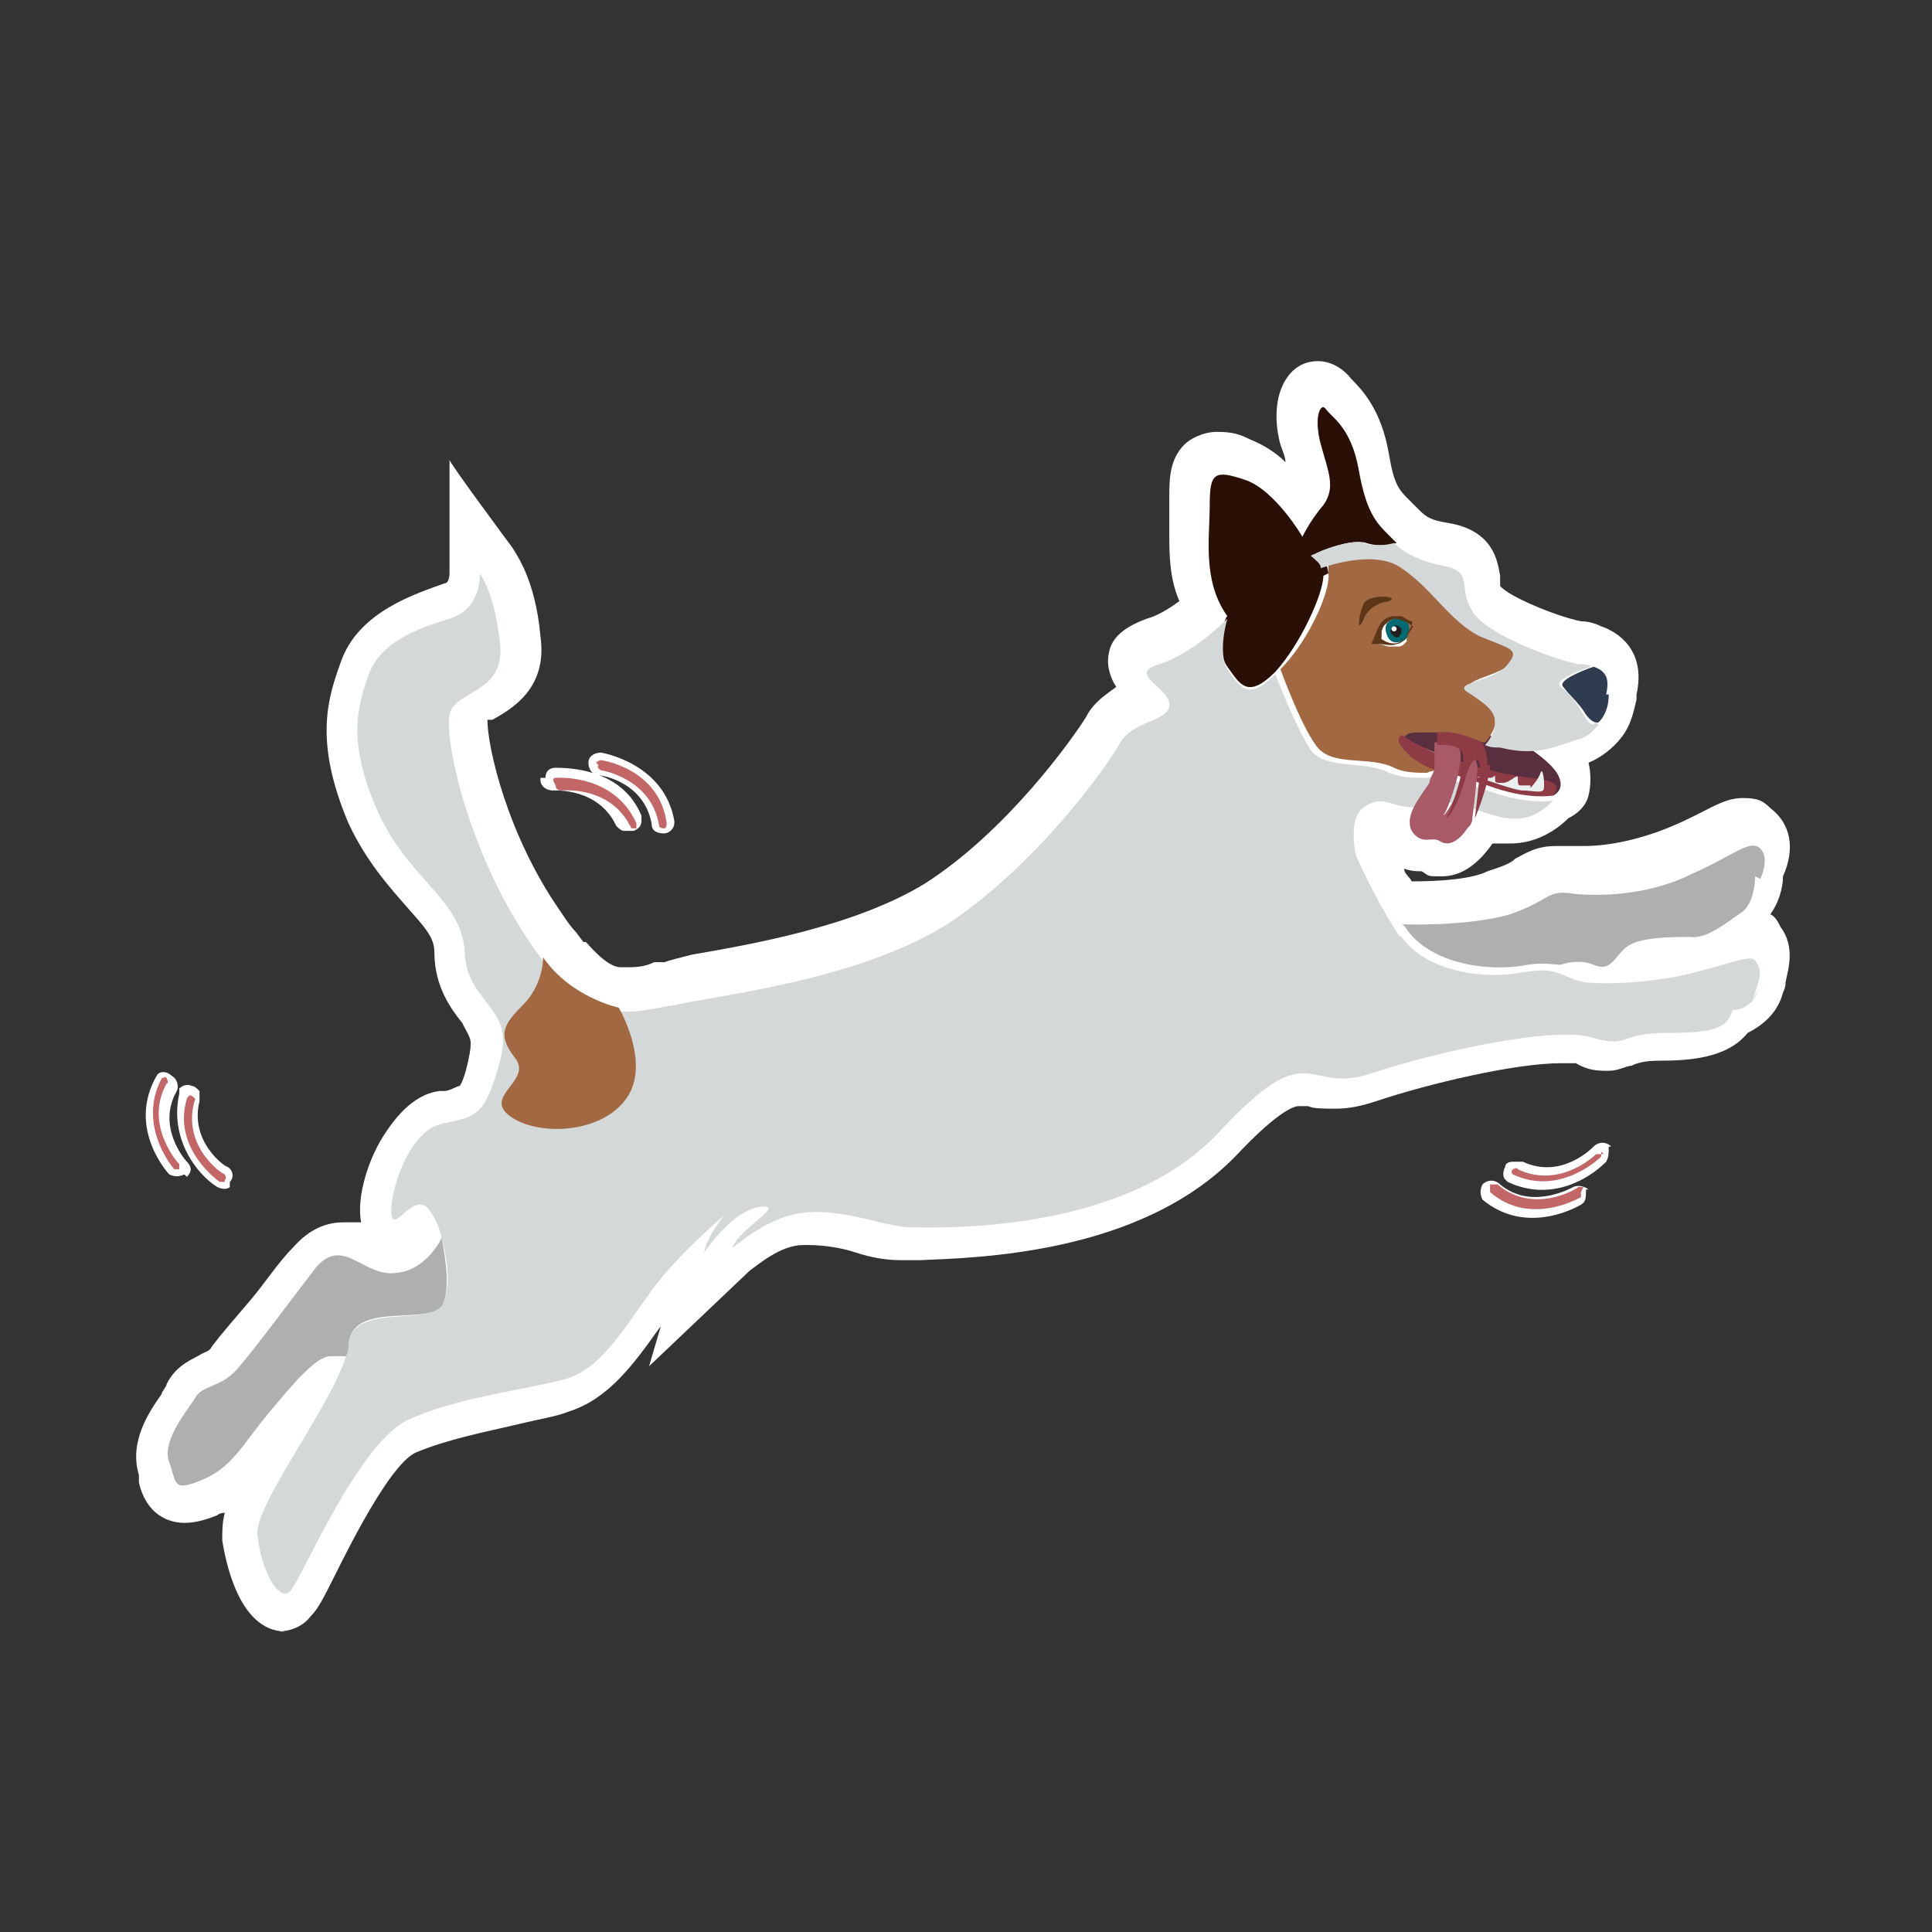 <?xml version="1.0" encoding="UTF-8"?>
<svg id="Livello_1" data-name="Livello 1" xmlns="http://www.w3.org/2000/svg" version="1.1" viewBox="0 0 76.5 76.5">
  <rect x="0" y="0" width="76.5" height="76.5" fill="#333333" stroke="none"/>
  <defs>
    <style>
      .cls-1 {
        fill: #eaf0f0;
      }

      .cls-1, .cls-2, .cls-3, .cls-4, .cls-5, .cls-6, .cls-7, .cls-8, .cls-9, .cls-10, .cls-11, .cls-12, .cls-13, .cls-14 {
        stroke-width: 0px;
      }

      .cls-2 {
        fill: #5b3617;
      }

      .cls-3 {
        fill: #2f3c4f;
      }

      .cls-4 {
        fill: #a26842;
      }

      .cls-5 {
        fill: #2a0f06;
      }

      .cls-6 {
        fill: #8e3b45;
      }

      .cls-7 {
        fill: #c36667;
      }

      .cls-8 {
        fill: #006a74;
      }

      .cls-9 {
        fill: #d4d8d8;
      }

      .cls-10 {
        fill: #592e3f;
      }

      .cls-11 {
        fill: #fff;
      }

      .cls-12 {
        fill: #a85a67;
      }

      .cls-13 {
        fill: #231f20;
      }

      .cls-14 {
        fill: #aeafaf;
      }
    </style>
  </defs>
  <g>
    <path class="cls-11" d="M21.6,30.8h0c0-.3.2-.4.4-.4.9,0,2.7.2,3.4,1.9h0c0,0,0,.2,0,.2,0,.2-.1.3-.3.4-.1,0-.2,0-.4,0-.1,0-.2-.1-.3-.2-.7-1.5-2.4-1.4-2.5-1.4-.3,0-.5-.2-.5-.4h0c0,0,0-.1,0-.1Z"/>
    <path class="cls-7" d="M21.9,30.9c0,0,0-.1.1-.1,0,0,2.3-.2,3.2,1.8,0,0,0,.2,0,.2,0,0-.2,0-.2,0-.8-1.7-2.7-1.5-2.8-1.5,0,0-.2,0-.2-.2,0,0,0,0,0,0Z"/>
    <path class="cls-11" d="M23.3,30.2h0c0-.3.3-.4.5-.4,0,0,2.5.4,2.9,2.7h0s0,.1,0,.1c0,.2-.2.4-.4.4-.3,0-.5-.1-.5-.4-.3-1.6-1.9-1.9-2.1-1.9-.2,0-.4-.2-.4-.5h0Z"/>
    <path class="cls-7" d="M23.6,30.2c0,0,.1-.1.2-.1,0,0,2.3.3,2.6,2.5,0,0,0,.2-.1.2,0,0-.2,0-.2-.1-.3-1.9-2.3-2.2-2.3-2.2,0,0-.2-.1-.1-.2,0,0,0,0,0,0Z"/>
  </g>
  <g>
    <path class="cls-11" d="M9.1,47h0c-.1.1-.3.1-.5,0-.8-.5-1.9-1.9-1.5-3.7h0c0,0,0-.2,0-.2.1-.1.3-.2.5-.1.1,0,.2.1.3.2,0,.1,0,.2,0,.4-.4,1.6,1,2.6,1.1,2.6.2.1.3.4.1.6h0c0,0,0,0,0,0Z"/>
    <path class="cls-7" d="M8.9,46.8c0,0-.1,0-.2,0,0,0-1.9-1.3-1.3-3.3,0,0,.1-.2.2-.1,0,0,.2.1.1.2-.5,1.8,1.1,2.9,1.2,2.9,0,0,.1.2,0,.2,0,0,0,0,0,0Z"/>
    <path class="cls-11" d="M7.3,46.5h0c-.2.1-.4.1-.6,0,0,0-1.7-1.8-.5-3.9h0s0,0,0,0c.1-.2.4-.2.6,0,.2.1.3.4.2.6-.8,1.4.3,2.7.4,2.8.2.2.2.4,0,.6h0Z"/>
    <path class="cls-7" d="M7.1,46.3c0,0-.2,0-.2,0,0,0-1.5-1.7-.5-3.6,0,0,.2-.1.2,0,0,0,.1.2,0,.2-.9,1.6.4,3.1.5,3.2,0,0,0,.2,0,.3,0,0,0,0,0,0Z"/>
  </g>
  <path class="cls-11" d="M63.7,45.4h0c0,.3,0,.4-.1.6-.7.7-2.2,1.6-3.9.8h0s-.1-.1-.1-.1c-.1-.1-.1-.3,0-.5,0-.1.1-.2.3-.2.1,0,.2,0,.4,0,1.5.7,2.7-.5,2.8-.6.2-.2.5-.2.7,0h0c0,0,0,0,0,0Z"/>
  <path class="cls-7" d="M63.4,45.6c0,0,0,.1,0,.2,0,0-1.6,1.6-3.5.7,0,0-.1-.1,0-.2,0,0,.2-.1.2,0,1.7.8,3.1-.6,3.1-.6,0,0,.2,0,.3,0,0,0,0,0,0,0Z"/>
  <path class="cls-11" d="M62.8,47.1h0c0,.3,0,.5-.2.6,0,0-2.1,1.3-3.9-.2h0s0,0,0,0c-.1-.2-.1-.4,0-.6.2-.2.5-.2.7,0,1.2,1,2.7.2,2.9.1.2-.1.5,0,.6.1h0Z"/>
  <path class="cls-7" d="M62.6,47.2c0,0,0,.2,0,.2,0,0-2,1.2-3.6-.2,0,0,0-.2,0-.3,0,0,.2,0,.3,0,1.4,1.2,3.1.2,3.2.1,0,0,.2,0,.2,0,0,0,0,0,0,0Z"/>
  <path class="cls-11" d="M11.3,64.6c-1.9,0-2.4-3-2.5-3.6,0-.4,0-.7.1-1.1,0,0-.2,0-.3.1-.5.2-.9.3-1.3.3-.6,0-1.5-.3-1.8-1.6,0,0,0-.2,0-.3-.4-1.3.4-2.5.9-3.2,0-.1.2-.3.2-.4.4-.8,1.1-1,1.4-1.2.2-.1.3-.1.4-.3.3-.4.9-1.1,1.5-1.8.6-.7,1.1-1.5,1.7-2.1.7-.8,1.4-1,2-1s.5,0,.7,0c-.2-1,.3-2.6,1-3.6.6-.9,1.3-1.5,2.1-1.6h.2c.2,0,.5-.2.6-.2,0,0,.2-.2.4-1.3.1-.6,0-.6-.3-1.2-.4-.5-1.1-1.4-1.1-2.8,0-.6-.4-1-1.1-1.8-.7-.8-1.6-1.8-2.3-3.3-1.4-3.3-.8-5-.3-6.4.7-2,3-2.7,4.1-3.1.2,0,.2-.4.2-.4v-4.5c-.1,0,2.5,3.5,2.5,3.5.1.2.9,1.2,1.1,3.5.3,2.1-1.2,2.9-1.9,3.3,0,0-.1,0-.2,0,0,1.1.8,4.6,2.9,7.6.2.3.4.6.6.8,0,0,.3.4.3.4h.1c.7.8,1.1,1,1.4,1h0s.2,0,.2,0h0c.3,0,.7,0,1.1-.2h.4c.3-.1.7-.2,1.1-.3,2.3-.4,6.4-1.1,9.2-2.8,3.3-2.1,5.9-5.8,6.4-6.6.3-.6.8-.9,1.2-1.2-.2-.3-.4-.8-.3-1.3.1-.7.7-1.1,1.5-1.4.4-.1.9-.4,1.3-.7-.4-.9-.4-1.9-.4-2.7s0-.5,0-.7c0-.2,0-.5,0-.7,0-.7,0-1.5.6-2.1.2-.2.7-.5,1.3-.5s.9.1,1.3.3c.5.2,1,.5,1.4.9,0,0,0,0,0,0,0-.2-.1-.4-.2-.7-.2-.7-.3-1.9.3-2.7.3-.4.7-.6,1.2-.6s1,.3,1.3.7h0c.4.4,1.2,1.2,1.5,3,.2,1.2.4,1.4.8,1.8l.2.2c0,0,.2.2.2.2.3.3.5.4,1.1.5,1.9.3,2,1.6,2.1,2.1,0,.2,0,.3,0,.4.3.4,2.2,1.2,3.2,1.4.3,0,.6.1.8.2.6.2,1.8.9,1.4,2.7v.2c-.1.4-.2,1-.6,1.5-.3.4-.8.8-1.3,1,.1.4.1.9,0,1.3-.1.4-.4.7-.8.9-.5.5-1.3,1-2.3,1s-.4,0-.7,0c0,0,0,0,0,0-.7,1-1.4,1.3-2,1.3s-.5,0-.8-.2c0,0,0,0,0,0-.2,0-.4,0-.7-.1,0,.2.2.3.3.5,1.2,0,2.4-.1,3-.4.6-.2.9-.3,1.1-.5.4-.2.8-.5,1.6-.5s.3,0,.5,0c.2,0,.4,0,.6,0,1.1,0,2.3-.3,3.3-.7.5-.2.9-.4,1.3-.6.6-.3,1.1-.6,1.7-.6s.8.1,1.1.4c.8.6,1,1.6.5,2.7,0,.5-.2,1.1-.5,1.5.2.1.3.3.4.5.6.8.3,1.7.2,2.2,0,.1,0,.2-.1.4-.2.8-.8,1.3-1.4,1.6-.8,1-2.3,1.1-3.5,1.1-.6,0-.9.1-1.1.2-.2,0-.5.2-.9.2h0c-.4,0-.8,0-1.3-.3,0,0-.1,0-.6,0-1.8,0-5.2.8-7.3,1.5-.6.2-1.1.3-1.6.3s-.9,0-1.1-.1c-.2,0-.3,0-.4,0-.1,0-.7.1-2.4,1.9-3.8,4-10.4,4.1-12.6,4.2-.2,0-.4,0-.5,0,0,0-.2,0-.2,0-.6,0-1.2-.1-1.8-.3-.6-.2-1.3-.3-1.9-.3s-.2,0-.2,0c-.9,0-1.8.8-2.1,1l-4,3.8.5-1.7c0,0,0,.1-.1.2-1,1.4-2,2.8-3.6,3.3-.5.2-1.2.3-2,.5-1.3.3-2.8.6-4,1.1-1,.4-2.6,3.6-3.2,4.8-.5,1-.7,1.4-1,1.7-.3.4-.8.6-1.3.6Z"/>
  <g>
    <path class="cls-10" d="M61.5,31.5s.5-.2.2-.8-1.5-1.3-1.5-1.3c0,0-4.2-1-4.9-.7s1.5,1.1,2.6,1.5,2.1.5,2.8.7.9.2.8.6Z"/>
    <path class="cls-5" d="M52.4,22.8c0,.7-.9,2.7-1.9,3.8-1.1,1.1-1.4.5-1.9-.2-.5-.7-.1-2,0-2h0c-1-1.4-.7-3.1-.7-4.4,0-1.3.2-1.4,1.4-1,1.2.4,2.3,2.3,2.3,2.3.7,1,.9.7,1,1.4Z"/>
    <path class="cls-5" d="M55.3,21.5s-.6.2-1.2,0c-.6-.2-2.1.4-2.1.5h0c-.1-.1-.3-.3-.5-.6,0,0,.3-.7.9-1.4.5-.7.2-1.3-.1-2.4-.3-1.1,0-1.7.2-1.4.2.3,1,.7,1.3,2.4.3,1.7.7,2.1,1.2,2.6.1.1.3.3.4.4Z"/>
    <path class="cls-3" d="M63.7,27.5c0,.4-.1.8-.4,1.1h0s-.2.1-.5-.3c-.3-.5-.6-.7-.9-1.1-.3-.3,1.2-.8,1.2-.8.6.2.6.6.5,1.1Z"/>
    <path class="cls-4" d="M58.1,27.3c.6.4,1.1.6,1.1,1.2,0,0,0,.1,0,.2-.1.4-.4.7-.4.7,0,0,0,0,0,0-.2,0-.9-.3-1.4-.4,0,0-.2,0-.2,0,0,0-.1,0-.2,0,0,0-.2,0-.3,0,0,0-.2,0-.3,0-.3,0-.6,0-.7.1-.3.2,0,.5.4.9.2.2.5.4.9.5,0,0,0,0,0,0,0,0,0,0,0,0,0,0-.3,0-.5.1-.4,0-.9,0-1.3-.2-1-.5-2.5,0-3.1-.9-.6-.8-1.4-3-1.4-3,1.1-1.1,2-3.1,1.9-3.8,0-.1,0-.2,0-.3,0,0,2-.8,3.2,0,1.1.8,1.8,2.1,3,2.7,1.2.5,1.5.5,1.1,1.1-.5.6-2.1.7-1.6,1.1Z"/>
    <path class="cls-9" d="M63.3,28.7c-.2.2-.4.5-.9.6-1.1.4-1.8.6-3,.3-.2,0-.4,0-.6-.1,0,0,.4-.4.4-.9,0-.5-.5-.8-1.1-1.2-.6-.4,1.1-.4,1.6-1.1.5-.6.1-.6-1.1-1.1-1.2-.6-1.9-1.9-3.1-2.7-1.1-.8-3.2,0-3.2,0,0-.2-.2-.3-.4-.5,0,0,1.5-.7,2.1-.5.6.2,1.2,0,1.2,0,.4.4,1,.7,1.9.9,1.3.2.6.9,1.2,1.8.5.9,3.2,1.9,4.2,2.1.2,0,.4,0,.5.1,0,0-1.6.5-1.2.8.4.3.6.6.9,1.1.3.5.4.4.5.3Z"/>
    <path class="cls-9" d="M69.6,39.2c-.2.8-1,.8-1,.8-.2.7-.7.9-2.6.9-1.9,0-1.5.6-2.9.2-1.4-.5-6.1.5-8.8,1.4-2.7.9-2.3-1.7-6.1,2.4-3.8,4-11.1,3.7-12.1,3.7s-2.5-.7-4.1-.6c-1.6.1-2.9,1.4-3,1.4.3-.8,2.3-1.8,1-1.6-1.3.3-2.3,2.2-2.1,1.7.1-.5.7-1.3.8-1.4-.1.1-1.8,1.5-2.9,3-1.1,1.5-2,3.1-3.4,3.5-1.4.4-4.2.7-6.2,1.6-2,.9-4.2,6.2-4.7,6.8-.5.5-1.2-1-1.3-2.2-.2-1.1,2.9-5.1,3.5-7.1,0-.2.1-.4.1-.5.2-1.6,3.1-.7,3.7-1.5.3-.5.3-1.6,0-2.6-.1-.6-.4-1.1-.6-1.3-.6-.5-1.3,1-1.4.3s.6-3.3,2-3.6,1.7-.3,2.3-2.5c.6-2.2-1.3-2.2-1.4-4.3s-2.3-2.9-3.5-5.7c-1.2-2.8-.7-4.1-.3-5.3.5-1.3,1.9-1.8,3.2-2.2,1.3-.4,1.2-1.8,1.2-1.8,0,0,.6.8.8,2.8.2,2-1.8,1.8-2,2.8-.2,1,.7,5.3,3.1,8.9,2.4,3.6,3.9,2.9,5.8,2.6,1.8-.4,7.3-1,10.8-3.2,3.5-2.3,6.3-6.2,6.8-7.1.5-1,2-.9,2-1.6,0-.7-1.7-1.2-.4-1.6,1.3-.4,2.6-1.7,2.7-1.8,0,0-.4,1.3,0,2,.5.7.8,1.3,1.9.2,0,0,.8,2.1,1.4,3,.6.8,2.2.4,3.1.9.5.2,1,.2,1.3.2.4,0,.6-.1.6-.1.5.2,1.1.3,2,.6,1.6.6,2.6.4,2.6.4-.6.6-1.2.9-2.3.6-1.1-.3-1.5-.7-2.7-.4s-1.6-.5-2.4,0c-.8.4-.4,2-.4,2,0,0,.7,1.6,1.6,3h0c0,0,.1.2.2.2,1,1.4,3.3,1.7,4.8,1.4.7-.1,1-.1,1.3,0,.4.1.6.3,1.2.4,1,.1,3,0,4.7-.5,1.8-.5,1.9-.6,2.1-.2.2.4,0,.7-.2,1.4Z"/>
    <path class="cls-14" d="M17.5,49.1c.2,1,.3,2.1,0,2.6-.6.8-3.5-.2-3.7,1.5,0,.1,0,.3-.1.5h-.6c-.6,0-1.5,1.1-2.5,2.3-1,1.2-1.4,2.1-2.6,2.6-1.2.5-1,.1-1.3-.7-.3-.8.6-1.9,1-2.5.3-.6,1-.4,1.7-1.2.7-.8,2.1-2.7,3.1-4,1.1-1.3,1.9.4,3.2.2,1.2-.1,1.8-1.4,1.8-1.4Z"/>
    <path class="cls-4" d="M21.5,38s0,1-.8,1.8-1,1.2-.3,2.1-1.3,1.5-.2,2.3,3.6.7,4.6-.7-.3-3.6-.3-3.6c0,0-1.9-.4-3-2Z"/>
    <path class="cls-14" d="M69.5,34.7s0,1-.5,1.4c-.6.4-1.4,1.1-2.1,1-.7,0-2,0-2.5.4-.5.4-.6,1-1.3.7-.5-.2-1-.1-1.3,0-.3,0-.7-.1-1.3,0-1.5.3-3.8,0-4.8-1.4,0,0-.1-.2-.2-.2h0s2.6.1,4.3-.4c1.7-.6,1.4-1,2.6-.8,1.2.1,3,0,4.6-.8,1.6-.7,2.3-1.4,2.7-1s0,1.2,0,1.2Z"/>
    <path class="cls-6" d="M61.5,31.5s-1,.2-2.6-.4c-.9-.3-1.5-.5-2-.6-.4-.1-.7-.3-1-.5-.4-.4-.7-.7-.4-.9,1.6,1.1,4.2,1.6,5.1,1.7,1,.1,1.3.3.8.8Z"/>
    <g>
      <path class="cls-11" d="M55.7,24.5c-.1,0-.2,0-.4,0-.1,0-.3,0-.4.2-.1,0-.2.2-.2.4,0,.1,0,.2-.1.4,0,0,0,0,0,0,0,0,0,0,0,0,.1,0,.3.1.4.1.2,0,.3,0,.4,0,0,0,.1,0,.2-.1,0,0,0,0,.1-.1,0,0,0-.1,0-.2,0,0,0-.1,0-.2,0,0,0-.1,0-.2,0,0-.2-.1-.3-.2Z"/>
      <path class="cls-8" d="M55.8,24.8c0,.2,0,.5-.3.6s-.5,0-.6-.3,0-.5.3-.6.5,0,.6.3Z"/>
      <path class="cls-13" d="M55.5,24.9c0,.1,0,.2-.1.3s-.2,0-.3-.1,0-.2.1-.3.2,0,.3.1Z"/>
      <circle class="cls-11" cx="55.2" cy="24.9" r=".1"/>
      <path class="cls-2" d="M56.1,24.6s-.1,0-.2,0c-.1,0-.2-.1-.4-.2,0,0-.2,0-.3,0-.3,0-.5.2-.6.4-.1.2-.2.5-.3.7,0,0,0,0,0,0,0,0,0,0,0,0,0,0,.2,0,.3,0,.2,0,.5.1.7,0,.1,0,.3-.1.4-.3,0,0,0,0,0-.1h0s.3-.4.2-.5c0,0,0,0,0,0ZM54.7,25.3c0,0,0-.1,0-.2,0-.1,0-.4.5-.6,0,0,.3,0,.6.2s.1.1.1.2c0,0,0,0,0,0,0,0,0,0,0,0,0,0-.2.3-.3.4-.4.4-.9,0-.9,0h0s0,0,0,0Z"/>
    </g>
    <path class="cls-2" d="M55.1,23.8s-.8,0-1.1.7-.2-.2,0-.6,1.5-.3,1-.1Z"/>
    <path class="cls-1" d="M60.6,31.2s.3-.3.4-.6.2.6.1.7-.5,0-.8,0-1.4-.4-1.7-.5.2,0,.4,0,.2-.2.2,0,0,.2.3.2.6-.4.6-.2,0,.3.1.3.4,0,.4,0Z"/>
    <path class="cls-12" d="M58.5,30.4c0,.4-.2,2-.2,2,0,.2-.1.3-.2.4-.4.6-.8.7-1.1.5-.3-.2-.7.2-1.1-.4-.3-.6.3-1.3.7-1.9,0-.2.2-.4.2-.6,0,0,0,0,0,0,0-.3,0-.7,0-1,0,0,.8-.2,1,.3.2.4-.4,2.2-.6,2.5-.2.3.4-.3.7-1.4.3-1.1.5-.9.6-.5Z"/>
    <path class="cls-6" d="M59,30.3c0,.4-.3,1.4-.6,2.1h0s.2-1.6.2-2c0-.4-.3-.6-.6.5-.3,1.1-.8,1.7-.7,1.4.2-.3.8-2.1.6-2.5-.2-.4-1-.3-1-.3,0-.3,0-.5,0-.5,0,0,.1,0,.2,0,0,0,.2,0,.2,0,.5,0,1.2.3,1.4.4,0,0,0,0,0,0,0,0,.2.4.2.9Z"/>
  </g>
</svg>